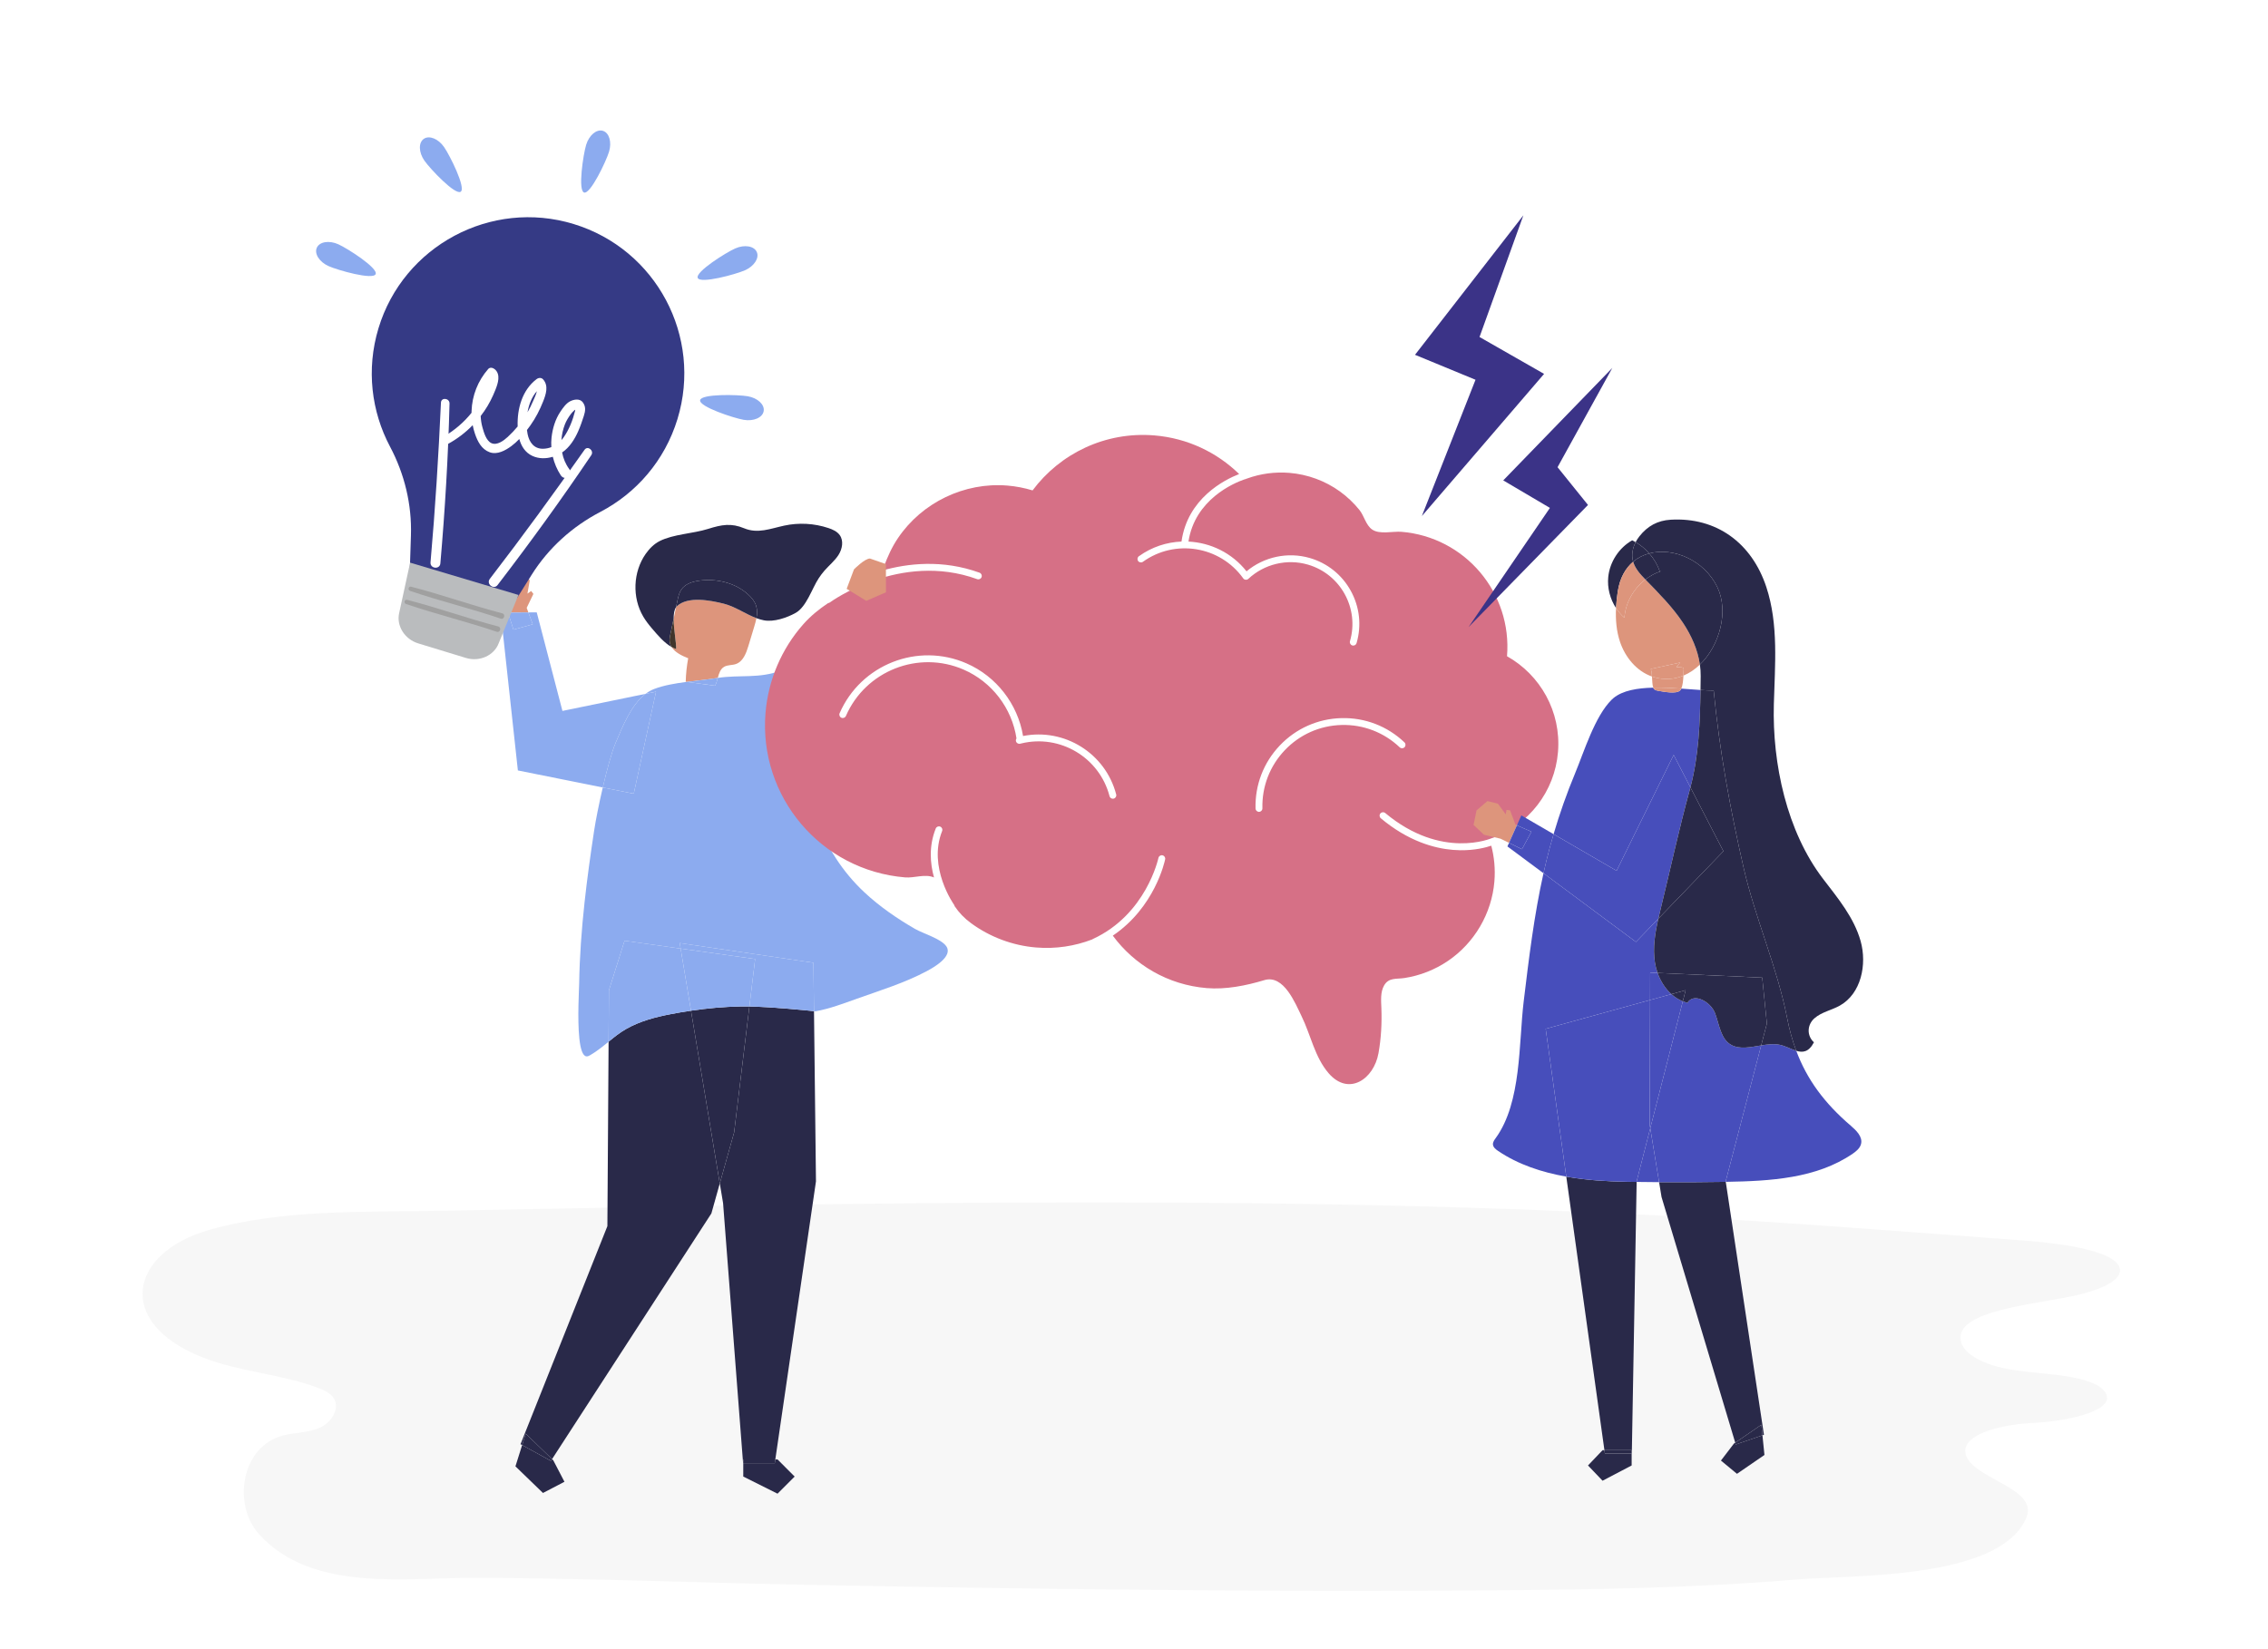 <?xml version="1.0" encoding="utf-8"?>
<!-- Generator: Adobe Illustrator 27.5.0, SVG Export Plug-In . SVG Version: 6.00 Build 0)  -->
<svg version="1.1" xmlns="http://www.w3.org/2000/svg" xmlns:xlink="http://www.w3.org/1999/xlink" x="0px" y="0px"
	 viewBox="0 0 1100 800" style="enable-background:new 0 0 1100 800;" xml:space="preserve">
<g id="Bg">
	<rect x="0" style="fill:#FFFFFF;" width="1100" height="800"/>
</g>
<g id="shadow">
	<path style="fill:#F7F7F7;" d="M289.755,766.248c-19.432-0.449-38.863-0.791-58.287-0.876
		c-34.617-0.151-79.991,7.321-105.829-21.13c-13.01-14.325-8.729-42.893,11.908-47.958c5.84-1.433,12.127-1.276,17.605-3.716
		c5.479-2.44,9.82-9.084,6.779-14.158c-1.554-2.594-4.546-3.984-7.415-5.074c-18.141-6.891-38.248-7.766-56.296-14.887
		c-42.882-16.921-35.478-50.932,3.505-61.91c35.057-9.872,74.045-8.507,110.189-9.175c211.536-3.911,423.642-8.557,634.006,4.63
		c45.368,2.844,90.473,6.435,135.646,9.784c20.673,1.53,46.547,5.522,46.629,14.468c0.057,6.229-13.591,10.874-27.043,13.305
		c-23.559,4.258-54.315,7.962-49.862,21.892c1.624,5.081,9.293,9.743,19.944,12.125c8.227,1.84,17.69,2.326,26.609,3.433
		c8.919,1.107,18.063,3.141,21.814,6.765c10.098,9.76-15.333,15.569-33.235,16.459c-21.441,1.067-38.923,7.927-31.531,18.277
		c5.149,7.21,21.906,12.086,27.002,19.302c2.049,2.902,2.046,6.024,0.684,8.999c-13.609,29.719-84.703,27.171-111.198,29.396
		c-49.016,4.116-98.252,4.902-147.422,5.271c-111.541,0.836-223.084-0.56-334.602-2.728
		C356.169,768.097,322.96,767.016,289.755,766.248z"/>
</g>
<g id="Object">
	<g>
		<path style="fill:none;" d="M327.888,294.579c-0.857,1.18-1.154,3.189-1.164,5.52C327.112,298.259,327.5,296.419,327.888,294.579z
			"/>
		<polygon style="fill:#292949;" points="253.241,701.005 252.489,703.392 249.994,711.317 263.348,724.232 273.768,718.802 
			268.338,708.383 267.749,707.813 267.193,708.671 		"/>
		<path style="fill:#292949;" d="M325.338,491.952c-7.45,1.41-15.046,3.425-21.687,7.216c-3.113,1.777-5.794,3.954-8.479,6.152
			l-0.586,89.48l-42.124,105.777l0.777,0.427l1.743-5.537l12.765,12.345l77.277-119.175l4.082-14.549L335.14,490.28
			C331.857,490.765,328.586,491.319,325.338,491.952z"/>
		<polygon style="fill:#292949;" points="253.241,701.005 267.193,708.671 267.749,707.813 254.984,695.468 		"/>
		<path style="fill:#292949;" d="M356.061,549.306l-6.953,24.783l1.59,9.538l9.705,126.161h0.089v-1.829h15.544l19.716-134.899
			l-0.955-82.558c-3.605-0.376-19.941-2.022-31.334-2.263L356.061,549.306z"/>
		<path style="fill:#292949;" d="M363.463,488.238c-1.516-0.032-2.95-0.041-4.248-0.016c-8.041,0.15-16.098,0.879-24.075,2.058
			l13.968,83.809l6.953-24.783L363.463,488.238z"/>
		<polygon style="fill:#292949;" points="360.491,709.787 360.491,716.267 377.107,724.575 385.415,716.267 377.107,707.959 
			376.035,707.959 375.768,709.787 		"/>
		<polygon style="fill:#292949;" points="360.491,709.787 375.768,709.787 376.035,707.959 360.491,707.959 		"/>
		<path style="fill:#DD957C;" d="M348.134,328.845c0.592-2.173,1.203-4.281,3.068-5.373c1.695-0.992,3.846-0.705,5.702-1.349
			c3.494-1.214,4.999-5.228,6.07-8.769c0.931-3.078,1.861-6.157,2.792-9.235c0.419-1.386,0.836-2.815,1.108-4.251
			c-5.312-1.985-10.279-5.623-15.827-7.013c-6.223-1.56-17.585-3.863-22.84,1.346c-0.114,0.113-0.219,0.241-0.318,0.378
			c-0.388,1.84-0.776,3.68-1.164,5.52c-0.023,5.196,1.381,11.987,1.205,14.75c-0.756-0.252-1.491-0.595-2.208-0.999
			c1.62,2.625,5.01,4.261,8.052,5.458c-0.701,3.754-1.1,7.565-1.195,11.383c0.182,0.025,0.365,0.05,0.547,0.075
			c5.053-0.65,10.124-1.117,14.557-1.849C347.833,328.89,347.983,328.869,348.134,328.845z"/>
		<path style="fill:#292949;" d="M325.186,307.387c0.513-2.43,1.025-4.859,1.538-7.288c0.01-2.331,0.308-4.34,1.164-5.52
			c0.231-1.095,0.462-2.19,0.693-3.285c0.391-1.855,0.805-3.765,1.88-5.327c1.885-2.742,5.389-3.842,8.685-4.29
			c8.414-1.143,17.457,1.004,23.737,6.718c1.671,1.521,3.167,3.33,3.849,5.484c0.615,1.941,0.523,3.971,0.141,5.99
			c1.188,0.444,2.393,0.807,3.625,1.042c4.853,0.925,11.17-1.239,15.414-3.609c5.236-2.927,7.955-11.921,11.133-16.731
			c0.871-1.318,1.803-2.586,2.838-3.77c2.241-2.564,4.966-4.732,6.799-7.602c1.833-2.87,2.586-6.824,0.616-9.602
			c-1.272-1.793-3.407-2.744-5.491-3.441c-6.867-2.299-14.354-2.713-21.433-1.186c-6.742,1.454-12.824,4.049-19.456,1.291
			c-6.231-2.592-10.83-1.799-17.519,0.314c-7.239,2.286-16.854,2.534-23.455,5.895c-2.756,1.404-4.998,3.673-6.773,6.206
			c-6.151,8.775-6.64,21.168-1.199,30.4c1.221,2.071,2.703,3.978,4.266,5.804c2.703,3.157,5.847,6.924,9.481,8.971
			c-0.466-0.755-0.793-1.589-0.914-2.522C324.637,310.012,324.912,308.684,325.186,307.387z"/>
		<path style="fill:#41352B;" d="M326.724,300.099c-0.513,2.43-1.025,4.859-1.538,7.288c-0.274,1.298-0.549,2.625-0.379,3.94
			c0.12,0.933,0.448,1.766,0.914,2.522c0.718,0.404,1.452,0.748,2.208,0.999C328.104,312.086,326.701,305.295,326.724,300.099z"/>
		<path style="fill:#292949;" d="M366.732,293.878c-0.682-2.154-2.178-3.964-3.849-5.484c-6.28-5.714-15.323-7.861-23.737-6.718
			c-3.297,0.448-6.8,1.549-8.685,4.29c-1.074,1.562-1.488,3.472-1.88,5.327c-0.231,1.095-0.462,2.19-0.693,3.285
			c0.099-0.136,0.204-0.264,0.318-0.378c5.255-5.209,16.617-2.906,22.84-1.346c5.547,1.39,10.515,5.028,15.827,7.013
			C367.255,297.85,367.347,295.819,366.732,293.878z"/>
		<polygon style="fill:#DD957C;" points="255.447,294.865 258.702,288.108 257.62,286.691 255.822,287.952 256.918,281.569 
			254.299,277.013 247.339,276.322 241.23,280.18 241.277,287.163 245.481,294.325 246.382,297.146 256.261,297.078 		"/>
		<path style="fill:#8CABEF;" d="M313.1,336.576l-40.309,8.287l-12.468-47.813l-4.062,0.028l2.121,5.77l-9.357,2.578l-2.643-8.281
			l-3.547,0.024l8.341,76.568l41.177,8.266c1.993-8.575,4.317-17.177,6.283-21.786C301.888,352.595,306.107,341.902,313.1,336.576z"
			/>
		<polygon style="fill:#8CABEF;" points="258.382,302.849 256.261,297.078 246.382,297.146 249.025,305.427 		"/>
		<path style="fill:#8CABEF;" d="M458.967,459.03c-2.562-3.692-11.266-6.164-15.188-8.432c-8.762-5.067-17.183-10.851-24.599-17.797
			c-10.54-9.873-18.317-21.983-23.185-35.623c-2.457-6.885-4.229-14.001-5.692-21.162c-0.793-3.879-1.488-7.778-2.14-11.683
			c-1.411-8.447-2.539-17.165-5.772-25.247c-1.8-4.498-4.295-9.12-3.479-13.895c-10.394,4.132-20.253,2.024-30.777,3.656
			c-0.357,1.308-0.707,2.639-1.321,3.787c-4.563-0.623-9.125-1.245-13.688-1.868c-5.656,0.727-11.29,1.684-15.986,3.51
			c-1.443,0.561-2.785,1.346-4.04,2.302l5.083-1.045l-10.809,49.489l-15.022-3.016c-1.878,8.082-3.462,16.14-4.171,20.806
			c-1.768,11.651-3.405,23.325-4.678,35.043c-1.421,13.076-2.397,26.211-2.603,39.368c-0.023,1.462-0.24,5.556-0.341,10.461
			c-0.212,10.323,0.092,24.235,3.809,24.744c0.697,0.095,1.364-0.272,1.973-0.627c3.269-1.905,6.052-4.204,8.831-6.479l0.163-24.915
			l7.578-24.067l27.204,3.812l-0.447-2.683l64.854,9.549l0.272,23.486c0.468,0.049,0.733,0.077,0.733,0.077
			c6.927-1.242,13.545-3.788,20.18-6.149c11.4-4.056,23.042-7.63,33.739-13.312C452.882,469.294,462.351,463.906,458.967,459.03z"/>
		<path style="fill:#8CABEF;" d="M325.338,491.952c3.248-0.633,6.518-1.187,9.801-1.672l-5.022-30.13l-27.204-3.812l-7.578,24.067
			l-0.163,24.915c2.685-2.198,5.366-4.375,8.479-6.152C310.292,495.377,317.889,493.362,325.338,491.952z"/>
		<path style="fill:#8CABEF;" d="M329.671,457.466l0.447,2.683l36.135,5.063l-2.791,23.026c11.393,0.241,27.729,1.888,31.334,2.263
			l-0.272-23.486L329.671,457.466z"/>
		<path style="fill:#8CABEF;" d="M359.214,488.222c1.299-0.024,2.732-0.016,4.248,0.016l2.791-23.026l-36.135-5.063l5.022,30.13
			C343.116,489.101,351.174,488.371,359.214,488.222z"/>
		<path style="fill:#8CABEF;" d="M348.134,328.845c-0.151,0.023-0.301,0.045-0.452,0.07c-4.433,0.732-9.504,1.199-14.557,1.849
			c4.563,0.623,9.125,1.245,13.688,1.868C347.427,331.485,347.777,330.153,348.134,328.845z"/>
		<path style="fill:#8CABEF;" d="M318.183,335.531l-5.083,1.045c-6.993,5.326-11.212,16.018-14.465,23.643
			c-1.966,4.608-4.29,13.211-6.283,21.786l15.022,3.016L318.183,335.531z"/>
	</g>
	<g>
		<path style="fill:#D67086;" d="M603.58,232.608c0.4-0.158,0.802-0.31,1.207-0.457c-0.084,0.023-0.526,0.152-1.255,0.406
			C603.548,232.574,603.564,232.591,603.58,232.608z"/>
		<path style="fill:#D67086;" d="M730.915,318.332c2.526-30.797-20.385-57.815-51.183-60.354
			c-4.159-0.343-10.584,1.412-14.232-1.114c-3.046-2.11-3.876-6.627-6.12-9.426c-2.741-3.415-5.94-6.46-9.489-9.025
			c-7.156-5.171-15.677-8.3-24.474-9.025c-7.186-0.592-14.132,0.416-20.497,2.714c-0.036,0.012-0.069,0.03-0.106,0.04
			c-0.002,0.001-0.021,0.006-0.027,0.008c-0.405,0.147-0.807,0.299-1.207,0.457c-0.016-0.017-0.032-0.034-0.048-0.051
			c-5.113,1.781-23.983,9.702-27.117,30.164c10.7,0.509,21.094,5.478,28.163,14.428c8.463-7.07,20.047-9.555,30.687-6.461
			c8.542,2.483,15.606,8.145,19.89,15.941c4.284,7.796,5.276,16.794,2.793,25.336c-0.225,0.773-0.962,1.259-1.734,1.195
			c-0.11-0.009-0.22-0.029-0.33-0.061c-0.884-0.257-1.391-1.181-1.135-2.064c4.614-15.87-4.543-32.535-20.413-37.149
			c-10.116-2.941-21.177-0.29-28.875,6.914c-0.671,0.628-1.725,0.594-2.354-0.078c-0.08-0.086-0.149-0.178-0.208-0.275
			c-11.215-15.555-32.987-19.115-48.572-7.926c-0.747,0.536-1.787,0.366-2.324-0.382c-0.536-0.747-0.366-1.788,0.382-2.324
			c6.273-4.503,13.461-6.818,20.654-7.109c2.939-20.949,20.807-29.959,27.957-32.756c-10.731-10.466-25.019-17.41-41.125-18.737
			c-23.825-1.964-45.747,8.835-59.066,26.677c-3.905-1.189-7.991-1.995-12.225-2.344c-20.821-1.716-41.397,8.184-53.075,25.505
			c-2.945,4.368-5.039,9.017-6.845,13.941c-0.243,0.664-0.519,1.253-0.821,1.787c12.338-3.5,29.314-5.474,47.24,1.032
			c0.865,0.314,1.311,1.269,0.997,2.133c-0.313,0.865-1.266,1.312-2.134,0.997c-37.371-13.563-71.121,11.054-71.457,11.304
			c-0.256,0.19-0.549,0.296-0.845,0.322c-4.362,2.899-8.435,6.206-11.996,10.217c-10.571,11.911-17.048,27.117-18.356,42.986
			c-3.358,40.742,26.948,76.492,67.691,79.849c4.593,0.378,9.68-1.841,14.023,0.034c-1.877-6.809-2.562-15.218,0.843-23.739
			c0.341-0.854,1.311-1.271,2.164-0.928c0.854,0.341,1.27,1.31,0.929,2.164c-7.033,17.599,5.632,35.51,5.761,35.689
			c0.156,0.217,0.246,0.461,0.286,0.708c2.204,3.249,4.669,5.856,8.033,8.318c9.158,6.7,20.151,10.819,31.462,11.751
			c9.581,0.79,18.826-0.659,27.233-3.898c0.102-0.081,0.212-0.155,0.336-0.212c25.862-11.898,31.741-39.036,31.797-39.309
			c0.186-0.901,1.061-1.482,1.966-1.295c0.901,0.185,1.481,1.064,1.296,1.965c-0.216,1.051-4.989,23.245-25.384,37.009
			c10.427,14.144,26.665,23.888,45.553,25.445c9.193,0.758,18.956-1.155,27.929-3.862c9.464-2.855,15.036,11.313,18.056,17.46
			c4.447,9.051,6.393,19.903,13.141,27.701c9.727,11.242,21.919,2.903,24.178-9.72c1.292-7.219,1.675-14.554,1.402-21.875
			c-0.134-3.602-0.548-7.769,1.343-11.028c2.259-3.894,5.903-2.962,9.835-3.565c7.555-1.159,14.816-4.025,21.138-8.318
			c12.853-8.729,21.225-23.051,22.501-38.537c0.494-5.996-0.071-11.831-1.513-17.338c-2.613,0.883-7.913,2.29-15.027,2.206
			c-1.114-0.013-2.301-0.065-3.552-0.168c-9.135-0.753-21.716-4.237-34.993-15.33c-0.705-0.59-0.8-1.64-0.21-2.346
			c0.591-0.706,1.64-0.8,2.346-0.21c27.37,22.869,51.626,12.24,51.867,12.129c0.159-0.072,0.324-0.109,0.489-0.129
			c17.083-6.411,29.84-22.204,31.438-41.595C757.259,345.197,747.017,327.364,730.915,318.332z M540.168,387.404
			c-0.187,0.049-0.374,0.064-0.556,0.049c-0.685-0.057-1.292-0.537-1.475-1.241c-4.888-18.779-23.999-30.146-42.788-25.577
			c-0.075,0.026-0.156,0.04-0.236,0.055c-0.108,0.027-0.217,0.048-0.325,0.076c-0.889,0.232-1.8-0.302-2.031-1.192
			c-0.127-0.488-0.018-0.979,0.249-1.363c-2.22-14.705-11.947-27.43-25.604-33.376c-21.944-9.553-47.574,0.526-57.128,22.473
			c-0.367,0.843-1.348,1.23-2.192,0.862c-0.843-0.367-1.229-1.348-0.862-2.191c10.287-23.63,37.881-34.486,61.512-24.197
			c14.494,6.31,24.878,19.711,27.461,35.254c20.011-3.973,39.964,8.341,45.168,28.338
			C541.592,386.264,541.058,387.173,540.168,387.404z M681.223,362.461c-0.633,0.667-1.687,0.694-2.354,0.06
			c-7.636-7.257-17.639-11.103-28.173-10.836c-10.531,0.269-20.327,4.623-27.583,12.259c-7.256,7.637-11.104,17.642-10.836,28.173
			c0.023,0.92-0.703,1.684-1.622,1.707c-0.061,0.002-0.121,0-0.181-0.005c-0.837-0.069-1.504-0.759-1.526-1.617
			c-0.292-11.42,3.882-22.271,11.751-30.552c7.869-8.282,18.492-13.003,29.912-13.295c11.421-0.293,22.271,3.882,30.552,11.751
			C681.829,360.74,681.857,361.794,681.223,362.461z"/>
	</g>
	<g>
		<path style="fill:none;" d="M824.471,322.389c-2.37,2.284-5.058,4.124-7.991,5.343c-0.106,2.234-0.35,4.796-1.035,6.309
			c3.263,0.227,6.417,0.487,9.313,0.676c0.034-2.269,0.06-4.532,0.089-6.786C824.87,326.069,824.734,324.22,824.471,322.389z"/>
		<polygon style="fill:#292949;" points="841.607,699.832 840.963,700.274 834.673,708.513 842.449,714.941 855.773,705.797 
			855.029,698.463 854.806,696.253 841.87,700.711 		"/>
		<path style="fill:#292949;" d="M804.681,573.457l1.179,7.204l35.747,119.171l12.68-8.703l0.519,5.124l0.721-0.248l-18.513-122.701
			C826.237,573.484,815.459,573.529,804.681,573.457z"/>
		<polygon style="fill:#292949;" points="841.607,699.832 841.87,700.711 854.806,696.253 854.286,691.13 		"/>
		<path style="fill:#292949;" d="M759.661,570.778l18.501,132.708h13.208v1.629h0.075l2.345-131.774
			c-1.649-0.024-3.297-0.038-4.946-0.068C779.358,573.101,769.391,572.5,759.661,570.778z"/>
		<polygon style="fill:#292949;" points="778.162,703.486 777.251,703.486 770.191,710.887 777.251,718.288 791.37,710.887 
			791.37,705.115 778.389,705.115 		"/>
		<polygon style="fill:#292949;" points="778.162,703.486 778.389,705.115 791.37,705.115 791.37,703.486 		"/>
		<path style="fill:#474EBB;" d="M800.316,485.097l0.037-13.294l3.589,0.161c-0.589-1.657-1.025-3.365-1.292-5.076
			c-1.102-7.065,0.06-14.212,1.655-21.232l-10.86,11.264l-44.839-33.326c-4.566,20.488-7.095,41.391-9.607,62.242
			c-2.44,20.252-0.992,48.859-13.51,66.156c-0.687,0.95-1.471,1.975-1.397,3.145c0.086,1.365,1.294,2.356,2.425,3.123
			c9.834,6.672,21.313,10.423,33.144,12.516l-9.997-71.707L800.316,485.097z"/>
		<path style="fill:#474EBB;" d="M811.744,366.218l8.127,15.73c4.06-15.395,4.654-31.459,4.888-47.232
			c-2.896-0.188-6.05-0.448-9.313-0.676c-0.169,0.374-0.364,0.687-0.591,0.911c-1.866,1.837-8.161,0.564-10.623,0.145
			c-0.683-0.116-1.398-0.268-1.915-0.728c-0.194-0.172-0.345-0.446-0.468-0.784c-7.731,0.169-14.858,1.367-19.301,5.045
			c-0.297,0.246-0.582,0.503-0.854,0.771c-8.201,8.08-13.409,25.272-17.775,35.769c-4.002,9.624-7.473,19.468-10.416,29.467
			l30.554,17.762L811.744,366.218z"/>
		<path style="fill:#474EBB;" d="M897.615,546.054c-12.809-10.987-21.195-22.378-26.42-36.32c-2.451-0.754-5.054-2.244-7.767-2.858
			c-2.89-0.653-6.057-0.271-9.242,0.246l-17.212,65.919l0.04,0.263c0.079-0.001,0.158-0.002,0.237-0.003
			c21.248-0.358,43.779-1.61,61.304-13.631c1.775-1.217,3.595-2.706,4.082-4.802C903.443,551.393,900.324,548.377,897.615,546.054z"
			/>
		<path style="fill:#474EBB;" d="M793.795,573.041l-0.005,0.299c3.63,0.053,7.261,0.093,10.891,0.117l-4.283-26.173L793.795,573.041
			z"/>
		<path style="fill:#474EBB;" d="M803.942,471.965l-3.589-0.161l-0.037,13.294l10.308-2.844
			C807.618,479.55,805.342,475.902,803.942,471.965z"/>
		<path style="fill:#474EBB;" d="M854.186,507.122c-5.131,0.833-10.307,2.019-14.442-0.199c-5.238-2.81-5.808-9.883-7.93-15.436
			c-2.122-5.552-10.271-10.114-13.38-5.048c-0.776-0.184-1.527-0.423-2.255-0.709l-15.779,61.554l4.283,26.173
			c10.778,0.072,21.556,0.028,32.333-0.152l-0.04-0.263L854.186,507.122z"/>
		<path style="fill:#474EBB;" d="M800.398,547.284l-0.253-1.547l0.171-60.64l-50.652,13.974l9.997,71.707
			c9.73,1.722,19.697,2.324,29.184,2.495c1.648,0.03,3.297,0.044,4.946,0.068l0.005-0.299L800.398,547.284z"/>
		<path style="fill:#474EBB;" d="M800.316,485.097l-0.171,60.64l0.253,1.547l15.779-61.554c-2.052-0.806-3.912-2-5.553-3.476
			L800.316,485.097z"/>
		<path style="fill:#DD957C;" d="M815.445,334.041c0.685-1.513,0.93-4.075,1.035-6.309c-4.32,1.795-9.172,2.24-14.334,0.744
			c-0.313-0.09-0.617-0.201-0.923-0.306c0.122,1.999,0.172,4.179,0.624,5.415C806.312,333.487,810.975,333.73,815.445,334.041z"/>
		<path style="fill:#DD957C;" d="M804.23,335.097c2.462,0.419,8.758,1.692,10.623-0.145c0.228-0.224,0.422-0.537,0.591-0.911
			c-4.47-0.311-9.133-0.555-13.598-0.457c0.124,0.338,0.275,0.612,0.468,0.784C802.832,334.829,803.547,334.981,804.23,335.097z"/>
		<path style="fill:#292949;" d="M792.099,272.482c-0.041-0.141-0.084-0.281-0.119-0.424c-0.75-3.035-0.12-6.244,1.316-9.053
			c-0.547-0.318-1.101-0.624-1.671-0.901c-6.408,3.625-10.878,10.478-11.613,17.803c-0.527,5.254,0.885,10.646,3.773,15.059
			c0.133-2.688,0.433-5.374,0.839-8.022C785.628,280.391,788.373,275.633,792.099,272.482z"/>
		<path style="fill:#DD957C;" d="M814.893,321.392l-1.857,2.249c2.05-0.064,3.576,0.152,3.559,0.562
			c-0.034,0.789-0.046,2.091-0.114,3.529c2.933-1.218,5.621-3.058,7.991-5.343c-1.033-7.195-4.126-14.095-8.164-20.193
			c-5.066-7.65-11.572-14.217-17.983-20.781c-0.098-0.1-0.196-0.202-0.294-0.302c-5.738,4.441-9.659,11.291-10.174,18.55
			c-1.572-1.365-2.933-2.957-4.071-4.696c-0.276,5.563,0.171,11.133,1.935,16.391c2.512,7.489,8.069,14.258,15.503,16.811
			c-0.09-1.474-0.219-2.846-0.581-3.658C805.393,323.472,810.143,322.432,814.893,321.392z"/>
		<path style="fill:#DD957C;" d="M816.48,327.732c0.068-1.437,0.08-2.739,0.114-3.529c0.018-0.411-1.509-0.626-3.559-0.562
			l1.857-2.249c-4.75,1.04-9.5,2.079-14.25,3.12c0.362,0.812,0.491,2.184,0.581,3.658c0.306,0.105,0.61,0.216,0.923,0.306
			C807.309,329.972,812.161,329.527,816.48,327.732z"/>
		<path style="fill:#DD957C;" d="M787.857,299.663c0.515-7.26,4.436-14.109,10.174-18.55c-2.469-2.538-4.955-5.261-5.931-8.631
			c-3.726,3.15-6.471,7.908-7.475,14.463c-0.406,2.648-0.705,5.334-0.839,8.022C784.924,296.707,786.284,298.299,787.857,299.663z"
			/>
		<polygon style="fill:#DD957C;" points="735.011,400.068 732.404,393.081 730.643,392.882 730.309,395.04 726.485,389.861 
			721.414,388.603 716.128,393.12 714.69,400.158 719.732,404.931 727.763,406.845 731.886,408.866 735.698,400.368 		"/>
		<path style="fill:#474EBB;" d="M753.501,404.637l-15.638-9.091l-2.164,4.823l7.059,3.089l-4.591,8.487l-6.281-3.079l-0.775,1.727
			l17.495,13.003c0.439-1.97,0.89-3.937,1.368-5.898C751.043,413.315,752.227,408.963,753.501,404.637z"/>
		<path style="fill:#474EBB;" d="M804.305,445.657c0.388-1.706,0.8-3.405,1.213-5.093c4.679-19.132,8.826-38.491,14.058-57.478
			c0.104-0.378,0.194-0.758,0.294-1.137l-8.127-15.73l-27.689,56.18l-30.554-17.762c-1.273,4.326-2.458,8.678-3.527,13.06
			c-0.479,1.962-0.929,3.929-1.368,5.898l44.839,33.326L804.305,445.657z"/>
		<polygon style="fill:#474EBB;" points="742.758,403.457 735.698,400.368 731.886,408.866 738.167,411.944 		"/>
		<path style="fill:#292949;" d="M799.905,268.456c11.688-3.105,26.67,3.28,33,16.324c5.641,11.625,1.237,28.291-8.434,37.61
			c0.263,1.831,0.399,3.68,0.375,5.541c-0.029,2.254-0.055,4.517-0.089,6.786c2.328,0.152,4.494,0.257,6.404,0.257
			c2.746,28.917,8.047,57.796,14.534,86.079c5.606,24.441,16.293,48.267,21.05,72.674c1.116,5.727,2.583,11.028,4.449,16.006
			c3.137,0.965,6.027,0.724,8.583-4.111c-3.5-3.165-3.402-8.451,0.24-11.655c3.467-3.05,8.311-3.91,12.337-6.172
			c10.303-5.788,13.251-19.913,10.062-31.293c-3.189-11.38-11.009-20.772-18.195-30.155c-17.634-23.026-24.674-55.943-23.891-84.659
			c0.521-19.098,2.34-38.729-3.63-56.876c-7.062-21.464-24.218-34.014-46.406-32.703c-6.321,0.374-11.206,3.015-15.221,8.12
			c-0.676,0.86-1.276,1.794-1.778,2.777C795.775,264.448,798.012,266.299,799.905,268.456z"/>
		<path style="fill:#292949;" d="M845.696,421.053c-6.487-28.283-11.788-57.162-14.534-86.079c-1.91,0-4.076-0.105-6.404-0.257
			c-0.234,15.772-0.828,31.837-4.888,47.232l16,30.97l-31.565,32.738c-1.595,7.02-2.757,14.167-1.655,21.232
			c0.267,1.711,0.703,3.419,1.292,5.076l50.755,2.283l2.256,22.272l-2.768,10.602c3.185-0.517,6.353-0.899,9.242-0.246
			c2.713,0.613,5.316,2.103,7.767,2.858c-1.866-4.978-3.333-10.279-4.449-16.006C861.989,469.32,851.302,445.494,845.696,421.053z"
			/>
		<path style="fill:#292949;" d="M854.697,474.248l-50.755-2.283c1.4,3.937,3.675,7.585,6.682,10.288l6.935-1.913l-1.382,5.389
			c0.728,0.286,1.48,0.526,2.255,0.709c3.109-5.066,11.258-0.504,13.38,5.048c2.122,5.553,2.692,12.626,7.93,15.436
			c4.135,2.218,9.312,1.033,14.442,0.199l2.768-10.602L854.697,474.248z"/>
		<path style="fill:#292949;" d="M810.624,482.253c1.642,1.476,3.501,2.67,5.553,3.476l1.382-5.389L810.624,482.253z"/>
		<path style="fill:#292949;" d="M791.98,272.058c0.035,0.143,0.079,0.283,0.119,0.424c2.289-1.936,4.948-3.267,7.806-4.026
			c-1.893-2.157-4.131-4.007-6.609-5.451C791.859,265.814,791.229,269.023,791.98,272.058z"/>
		<path style="fill:#292949;" d="M832.905,284.78c-6.33-13.043-21.312-19.429-33-16.324c2.253,2.566,4.023,5.555,5.138,8.783
			l0.728-0.199c-2.808,0.875-5.422,2.279-7.741,4.073c0.098,0.101,0.196,0.202,0.294,0.302c6.411,6.564,12.917,13.131,17.983,20.781
			c4.038,6.098,7.131,12.998,8.164,20.193C834.142,313.071,838.546,296.404,832.905,284.78z"/>
		<path style="fill:#292949;" d="M805.043,277.239c-1.115-3.228-2.885-6.217-5.138-8.783c-2.858,0.759-5.517,2.09-7.806,4.026
			c0.976,3.37,3.462,6.093,5.931,8.631c2.319-1.795,4.933-3.198,7.741-4.073L805.043,277.239z"/>
		<path style="fill:#292949;" d="M819.87,381.948c-0.1,0.379-0.189,0.759-0.294,1.137c-5.232,18.987-9.379,38.346-14.058,57.478
			c-0.413,1.688-0.825,3.387-1.213,5.093l31.565-32.738L819.87,381.948z"/>
	</g>
	<g>
		<g>
			<g>
				<path style="fill:#353A85;" d="M328.585,203.268c12.216-40.028-10.329-82.381-50.358-94.597
					c-40.029-12.217-82.596,10.542-94.675,50.613c-5.998,19.897-3.416,40.35,5.619,57.377c7.034,13.254,10.618,28.065,10.136,43.062
					l-0.752,23.398l47.51,14.5l11.783-18.782c8.146-12.985,19.709-23.415,33.3-30.504
					C308.532,239.268,322.409,223.502,328.585,203.268z"/>
				<path style="fill:#BABCBE;" d="M225.982,319.164l-23.164-7.07c-6.563-2.003-10.699-8.563-9.196-14.827l5.289-24.332
					l52.565,15.675l-9.586,23.389C239.64,318.034,232.545,321.167,225.982,319.164z"/>
			</g>
			<path style="fill:#A0A0A0;" d="M243.6,297.521c-14.846-3.846-29.324-9.085-44.175-12.91c-1.319-0.34-1.801,1.589-0.537,2.021
				c14.517,4.963,29.498,8.542,44.023,13.484C244.54,300.672,245.288,297.959,243.6,297.521z"/>
			<path style="fill:#A0A0A0;" d="M241.658,303.887c-14.846-3.846-29.324-9.085-44.175-12.91c-1.319-0.34-1.801,1.59-0.537,2.021
				c14.517,4.963,29.498,8.542,44.023,13.484C242.597,307.037,243.346,304.324,241.658,303.887z"/>
		</g>
		<g>
			<path style="fill:#8CABEF;" d="M295.384,73.619c-1.425,4.671-9.033,20.703-12.097,19.768c-3.063-0.935-0.422-18.484,1.003-23.154
				c1.425-4.671,5.064-7.699,8.128-6.764C295.482,64.405,296.809,68.949,295.384,73.619z"/>
			<path style="fill:#8CABEF;" d="M356.628,120.501c-4.471,1.963-19.503,11.396-18.215,14.329
				c1.287,2.933,18.406-1.746,22.877-3.708c4.471-1.963,7.053-5.931,5.765-8.864C365.768,119.325,361.099,118.538,356.628,120.501z"
				/>
			<path style="fill:#8CABEF;" d="M360.697,203.652c-4.813-0.826-21.677-6.353-21.135-9.509c0.541-3.157,18.283-2.748,23.096-1.922
				c4.813,0.826,8.276,4.054,7.734,7.211S365.51,204.478,360.697,203.652z"/>
			<path style="fill:#8CABEF;" d="M215.351,71.288c2.798,4.002,10.73,19.877,8.106,21.712c-2.625,1.835-14.813-11.064-17.611-15.066
				c-2.798-4.002-2.939-8.734-0.314-10.569C208.156,65.53,212.553,67.286,215.351,71.288z"/>
			<path style="fill:#8CABEF;" d="M159.345,129.079c4.454,2.003,21.53,6.834,22.843,3.912c1.313-2.921-13.633-12.488-18.087-14.491
				c-4.454-2.003-9.129-1.258-10.442,1.663C152.346,123.085,154.892,127.077,159.345,129.079z"/>
		</g>
		<g>
			<path style="fill:#FFFFFF;" d="M276.126,227.597c-1.809-2.415-2.939-5.198-3.492-8.109c3.619-2.443,6.109-6.454,7.828-10.363
				c1.051-2.39,1.893-4.851,2.694-7.334c0.772-2.393,1.079-4.533-0.5-6.651c-1.409-1.889-4.201-1.424-5.99-0.554
				c-2.064,1.004-3.589,3.214-4.832,5.062c-2.51,3.733-3.833,8.152-4.327,12.587c-0.172,1.547-0.2,3.108-0.098,4.661
				c-1.274,0.491-2.635,0.773-4.048,0.792c-4.347,0.059-6.656-3.14-7.459-7.075c-0.132-0.647-0.238-1.322-0.321-2.016
				c0.566-0.739,1.118-1.483,1.647-2.223c2.572-3.6,4.598-7.574,6.22-11.683c1.345-3.405,2.717-7.546-0.01-10.638
				c-0.877-0.994-2.243-0.862-3.209-0.128c-6.984,5.31-9.464,14.421-9.156,22.958c-1.484,1.791-3.099,3.472-4.805,5.057
				c-1.877,1.743-5.222,4.295-7.945,3.01c-2.534-1.196-3.639-5.172-4.329-7.634c-0.506-1.804-0.772-3.648-0.859-5.506
				c0.608-0.783,1.195-1.585,1.76-2.404c2.22-3.22,3.987-6.744,5.419-10.378c1.196-3.033,2.629-7.37-0.317-9.897
				c-0.857-0.735-2.332-1.135-3.212-0.128c-5.012,5.733-7.808,12.846-8.075,20.461c-0.009,0.258-0.006,0.517-0.008,0.776
				c-3.664,4.62-8.283,8.523-13.351,11.494c-2.275,1.334-0.405,4.896,1.929,3.623c4.453-2.43,8.477-5.504,11.987-9.103
				c0.279,1.43,0.654,2.839,1.121,4.207c1.282,3.753,3.186,7.481,7.116,8.916c3.67,1.34,7.659-0.872,10.513-2.982
				c1.37-1.013,2.653-2.18,3.861-3.435c0.939,3.47,2.87,6.584,6.307,8.183c3.163,1.471,6.677,1.422,9.938,0.435
				c0.763,3.184,2.071,6.239,3.849,8.968C274.005,233.661,278.354,230.57,276.126,227.597z M260.388,189.751
				c-0.377,1.783-1.432,3.804-1.85,4.827c-0.763,1.868-1.681,3.671-2.699,5.417C256.515,196.155,257.977,192.452,260.388,189.751z
				 M273.987,205.84c0.687-1.762,1.705-3.391,2.824-4.908c0.507-0.687,1.076-1.304,1.722-1.862c0.05-0.044,0.263-0.194,0.471-0.319
				c-0.016,0.125-0.016,0.306-0.077,0.551c-1.11,4.468-2.922,9.103-5.571,12.878c-0.328,0.468-0.687,0.91-1.066,1.33
				C272.463,210.874,273.042,208.261,273.987,205.84z"/>
			<path style="fill:#FFFFFF;" d="M283.502,218.195c-14.886,21.169-30.14,42.098-45.926,62.606c-1.89,2.455,1.864,5.459,3.748,3.003
				c15.766-20.552,30.978-41.504,45.444-62.992C288.259,218.595,285.061,215.978,283.502,218.195z"/>
			<path style="fill:#FFFFFF;" d="M213.862,195.316c-1.167,25.853-2.775,51.701-5.057,77.48c-0.273,3.086,4.507,3.6,4.775,0.517
				c2.242-25.806,3.801-51.65,4.443-77.546C218.088,193.095,213.984,192.608,213.862,195.316z"/>
		</g>
	</g>
	<path style="fill:#DD957C;" d="M410.641,285.641l3.551-9.447c0,0,5.165-5.259,7.748-5.259l7.748,2.704v13.678l-9.524,4.145
		L410.641,285.641z"/>
	<polygon style="fill:#3B3387;" points="738.849,104.449 686.294,172.114 715.637,184.22 689.614,250.34 748.896,181.369 
		717.583,163.479 	"/>
	<polygon style="fill:#3B3387;" points="781.979,178.496 729.087,233.035 751.722,246.38 712.293,304.163 770.191,244.952 
		755.426,226.638 	"/>
</g>
</svg>
